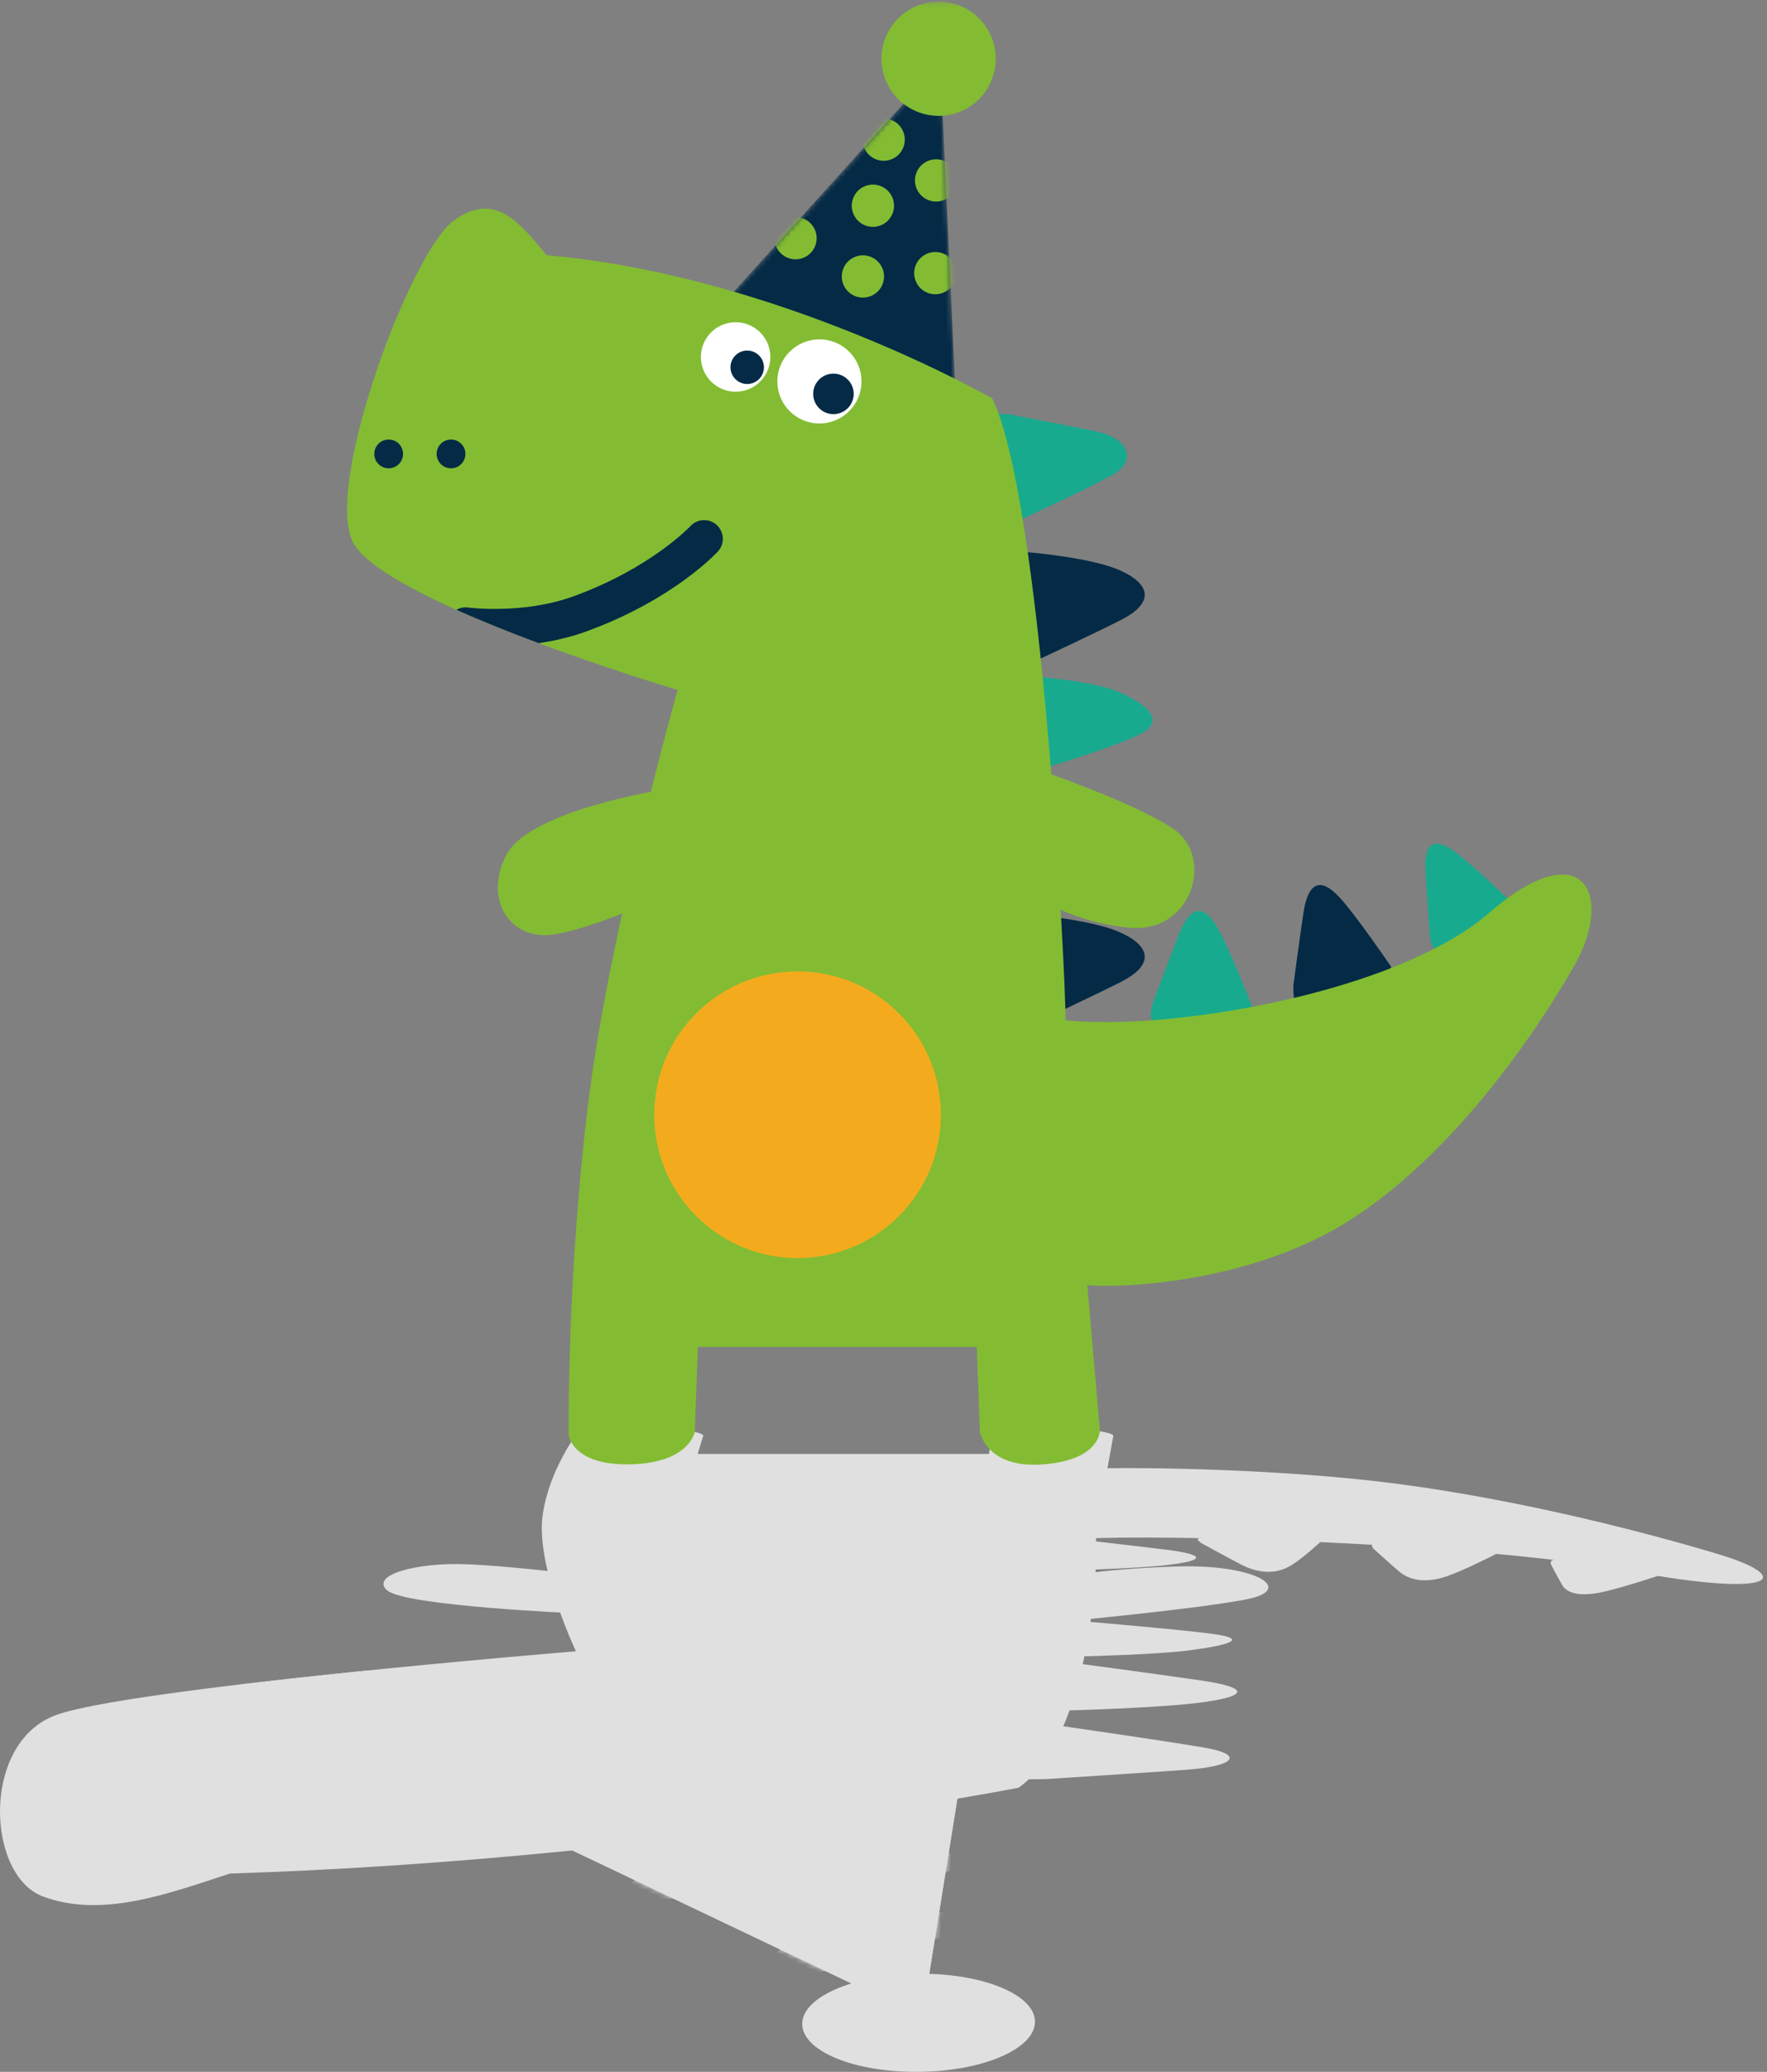 <?xml version="1.0" encoding="UTF-8" standalone="no"?>
<svg width="354px" height="415px" viewBox="0 0 354 415" version="1.1" xmlns="http://www.w3.org/2000/svg" xmlns:xlink="http://www.w3.org/1999/xlink" xmlns:sketch="http://www.bohemiancoding.com/sketch/ns">
    <rect x="0" y="0" width="354" height="415" fill="#808080" stroke="none"/>
    <!-- Generator: Sketch 3.4.4 (17249) - http://www.bohemiancoding.com/sketch -->
    <title>Page 1</title>
    <desc>Created with Sketch.</desc>
    <defs>
        <path id="path-1" d="M0.224,11.149 L79.767,49.046 L87.529,0.767"></path>
        <path id="path-3" d="M0.224,11.149 L79.767,49.046 L87.529,0.767"></path>
        <path id="path-5" d="M0.224,11.149 L79.767,49.046 L87.529,0.767"></path>
        <path id="path-7" d="M0.224,11.149 L79.767,49.046 L87.529,0.767"></path>
        <path id="path-9" d="M0.224,11.149 L79.767,49.046 L87.529,0.767"></path>
        <path id="path-11" d="M0.224,11.149 L79.767,49.046 L87.529,0.767"></path>
        <path id="path-13" d="M0.409,53.733 L51.676,72.102 L48.372,0.599 L0.409,53.733 Z"></path>
        <path id="path-15" d="M0.409,53.733 L51.676,72.102 L48.372,0.599"></path>
        <path id="path-17" d="M0.409,53.733 L51.676,72.102 L48.372,0.599"></path>
        <path id="path-19" d="M0.409,53.733 L51.676,72.102 L48.372,0.599"></path>
        <path id="path-21" d="M0.409,53.733 L51.676,72.102 L48.372,0.599"></path>
        <path id="path-23" d="M0.409,53.733 L51.676,72.102 L48.372,0.599"></path>
        <path id="path-25" d="M0.409,53.733 L51.676,72.102 L48.372,0.599"></path>
        <path id="path-27" d="M0,0.324 L353.196,0.324 L353.196,415 L0,415"></path>
    </defs>
    <g id="Page-1" stroke="none" stroke-width="1" fill="none" fill-rule="evenodd" sketch:type="MSPage">
        <g id="Desktop-HD" sketch:type="MSArtboardGroup" transform="translate(-831, -875)">
            <g id="Group" sketch:type="MSLayerGroup" transform="translate(-311, 684)">
                <g id="Page-1" transform="translate(1142, 191)">
                    <path d="M105.225,366.149 L184.767,404.046 L192.529,355.767 L105.225,366.149 Z" id="Fill-1" fill="#E0E0E0" sketch:type="MSShapeGroup"></path>
                    <path d="M105.224,366.149 L184.767,404.046 L192.529,355.767 L105.224,366.149 Z" id="Fill-2" fill="#E0E0E0" sketch:type="MSShapeGroup"></path>
                    <g id="Group-21" transform="translate(105, 355)">
                        <g id="Group-5">
                            <mask id="mask-2" sketch:name="Clip 4" fill="white">
                                <use xlink:href="#path-1"></use>
                            </mask>
                            <g id="Clip-4"></g>
                            <path d="M60.935,39.73 C56.552,40.351 51.981,39.45 50.761,37.739 C49.562,36.054 52.086,34.23 56.362,33.643 C60.616,33.059 65.09,33.907 66.397,35.559 C67.722,37.235 65.296,39.112 60.935,39.73" id="Fill-3" fill="#E0E0E0" sketch:type="MSShapeGroup" mask="url(#mask-2)"></path>
                        </g>
                        <g id="Group-8">
                            <mask id="mask-4" sketch:name="Clip 7" fill="white">
                                <use xlink:href="#path-3"></use>
                            </mask>
                            <g id="Clip-7"></g>
                            <path d="M81.675,33.496 C77.471,34.082 72.945,33.231 71.603,31.615 C70.283,30.022 72.57,28.296 76.676,27.74 C80.762,27.187 85.19,27.99 86.61,29.553 C88.049,31.139 85.859,32.913 81.675,33.496" id="Fill-6" fill="#E0E0E0" sketch:type="MSShapeGroup" mask="url(#mask-4)"></path>
                        </g>
                        <g id="Group-11">
                            <mask id="mask-6" sketch:name="Clip 10" fill="white">
                                <use xlink:href="#path-5"></use>
                            </mask>
                            <g id="Clip-10"></g>
                            <path d="M58.279,29.798 C54.084,30.364 49.726,29.542 48.577,27.98 C47.446,26.44 49.877,24.771 53.973,24.234 C58.05,23.7 62.32,24.476 63.549,25.987 C64.795,27.52 62.453,29.235 58.279,29.798" id="Fill-9" fill="#E0E0E0" sketch:type="MSShapeGroup" mask="url(#mask-6)"></path>
                        </g>
                        <g id="Group-14">
                            <mask id="mask-8" sketch:name="Clip 13" fill="white">
                                <use xlink:href="#path-7"></use>
                            </mask>
                            <g id="Clip-13"></g>
                            <path d="M81.98,20.54 C78.028,21.058 73.771,20.306 72.502,18.876 C71.253,17.465 73.4,15.936 77.264,15.443 C81.111,14.953 85.283,15.664 86.62,17.05 C87.974,18.455 85.914,20.024 81.98,20.54" id="Fill-12" fill="#E0E0E0" sketch:type="MSShapeGroup" mask="url(#mask-8)"></path>
                        </g>
                        <g id="Group-17">
                            <mask id="mask-10" sketch:name="Clip 16" fill="white">
                                <use xlink:href="#path-9"></use>
                            </mask>
                            <g id="Clip-16"></g>
                            <path d="M56.239,20.103 C52.23,20.62 48.077,19.87 46.991,18.446 C45.922,17.041 48.256,15.518 52.175,15.028 C56.076,14.539 60.149,15.249 61.309,16.628 C62.483,18.026 60.229,19.589 56.239,20.103" id="Fill-15" fill="#E0E0E0" sketch:type="MSShapeGroup" mask="url(#mask-10)"></path>
                        </g>
                        <g id="Group-20">
                            <mask id="mask-12" sketch:name="Clip 19" fill="white">
                                <use xlink:href="#path-11"></use>
                            </mask>
                            <g id="Clip-19"></g>
                            <path d="M30.758,25.237 C26.582,25.78 22.42,24.992 21.491,23.496 C20.577,22.021 23.167,20.421 27.245,19.906 C31.304,19.393 35.387,20.138 36.399,21.586 C37.424,23.055 34.914,24.697 30.758,25.237" id="Fill-18" fill="#E0E0E0" sketch:type="MSShapeGroup" mask="url(#mask-12)"></path>
                        </g>
                    </g>
                    <g id="Group-60" transform="translate(0, 286)" fill="#E0E0E0" sketch:type="MSShapeGroup">
                        <path d="M183.504,129 C170.078,129 159.912,124.305 160.764,118.759 C161.577,113.465 172.216,109.345 184.559,109.345 C196.901,109.345 207.098,113.465 207.343,118.759 C207.6,124.305 196.93,129 183.504,129" id="Fill-22"></path>
                        <path d="M209.532,70.362 C209.532,70.362 228.026,69.178 237.608,68.496 C247.12,67.82 249.782,65.49 240.975,64.001 C232.317,62.536 210.764,59.447 210.764,59.447 C210.764,59.447 207.817,58.375 204.469,64.818 C201.697,70.148 200.051,70.564 209.532,70.362" id="Fill-24"></path>
                        <path d="M240.663,23.09 C240.663,23.09 245.729,25.865 248.594,27.36 C251.523,28.888 255.009,29.534 258.169,27.83 C260.634,26.501 264.506,22.878 264.506,22.878 C264.506,22.878 263.693,22.321 250.258,22.099 C239.89,21.926 238.89,21.704 240.663,23.09" id="Fill-26"></path>
                        <path d="M275.097,24.148 C275.097,24.148 278.366,27.135 280.265,28.755 C282.218,30.414 285.341,31.25 289.736,29.777 C293.176,28.626 299.657,25.304 299.657,25.304 C299.657,25.304 299.201,24.711 285.537,23.728 C275.097,22.975 274.236,22.702 275.097,24.148" id="Fill-28"></path>
                        <path d="M310.666,27.252 C310.666,27.252 312.097,30.017 312.989,31.52 C313.901,33.055 316.332,33.932 321.168,32.869 C324.976,32.032 332.835,29.435 332.835,29.435 C332.835,29.435 332.735,28.888 320.546,27.374 C311.284,26.222 310.631,25.942 310.666,27.252" id="Fill-30"></path>
                        <path d="M214.98,56.573 C214.98,56.573 232.744,56.099 240.932,54.976 C249.632,53.783 250.919,52.107 240.376,50.57 C232.261,49.385 215.827,47.185 215.827,47.185 C215.827,47.185 213.061,46.258 210.137,51.816 C207.727,56.389 206.213,56.748 214.98,56.573" id="Fill-32"></path>
                        <path d="M211.969,28.611 C211.969,28.611 226.842,28.279 233.734,27.492 C241.073,26.654 242.226,25.473 233.423,24.386 C226.63,23.547 212.824,21.983 212.824,21.983 C212.824,21.983 210.501,21.322 207.97,25.268 C205.904,28.482 204.634,28.733 211.969,28.611" id="Fill-34"></path>
                        <path d="M218.156,45.743 C218.156,45.743 231.803,45.402 238.108,44.591 C244.83,43.727 251.13,42.401 242.975,41.281 C236.672,40.416 218.68,38.902 218.68,38.902 C218.68,38.902 216.509,38.216 214.339,42.298 C212.578,45.611 211.424,45.868 218.156,45.743" id="Fill-36"></path>
                        <path d="M204.083,72.081 C204.083,72.081 129.618,86.659 46.054,89.279 C33.345,93.45 20.323,98.234 8.608,93.876 C-2.624,89.69 -3.827,63.583 10.769,57.702 C24.427,52.197 115.379,44.756 115.379,44.756 C115.379,44.756 107.353,27.82 108.696,17.649 C109.856,8.836 115.411,1.389 115.411,1.389 C115.411,1.389 116.949,0.084 128.767,0.148 C140.596,0.213 140.906,1.521 140.906,1.521 L139.773,5.234 L198.127,5.234 L198.71,1.521 C198.71,1.521 199.93,-0.049 211.483,0.147 C223.079,0.343 223.048,1.588 223.048,1.588 L221.865,8.093 C228.835,7.945 256.95,8.167 280.4,11.276 C305.068,14.547 329.587,20.904 344.163,25.277 C359.711,29.942 355.983,34.165 326.745,28.721 C299.568,23.662 243.871,21.446 219.55,22.086 C220.023,24.893 218.986,61.426 204.083,72.081" id="Fill-38"></path>
                        <path d="M115.537,37.158 C115.537,37.158 81.141,35.702 77.557,32.554 C74.121,29.533 83.267,26.93 93.377,27.325 C103.543,27.72 119.449,29.84 119.449,29.84 L115.537,37.158 Z" id="Fill-40"></path>
                        <path d="M212.352,38.872 L211.454,30.148 C211.454,30.148 219.594,28.269 235.786,27.77 C251.857,27.273 259.704,32.446 249.589,34.382 C239.208,36.37 212.352,38.872 212.352,38.872" id="Fill-42"></path>
                        <path d="M124.297,16.742 C121.846,21.191 135.381,25.023 154.684,25.023 C173.99,25.023 189.828,21.191 190.049,16.742 C190.256,12.576 176.521,9.388 159.38,9.388 C142.241,9.388 126.592,12.576 124.297,16.742" id="Fill-44"></path>
                        <path d="M133.327,73.981 C132.44,76.622 138.066,78.818 145.919,78.818 C153.769,78.818 160.548,76.622 161.047,73.981 C161.53,71.415 155.859,69.381 148.393,69.381 C140.923,69.381 134.188,71.415 133.327,73.981" id="Fill-46"></path>
                        <path d="M145.508,72.595 C145.168,73.839 147.891,74.859 151.594,74.859 C155.299,74.859 158.509,73.839 158.76,72.595 C159.008,71.367 156.275,70.383 152.658,70.383 C149.042,70.383 145.843,71.367 145.508,72.595" id="Fill-48"></path>
                        <path d="M106.834,76.763 C105.781,79.004 110.219,80.859 116.764,80.859 C123.32,80.859 129.268,79.004 130.048,76.763 C130.81,74.573 126.331,72.834 120.043,72.834 C113.766,72.834 107.862,74.573 106.834,76.763" id="Fill-50"></path>
                        <path d="M117.211,75.58 C116.768,76.64 118.92,77.506 122.023,77.506 C125.119,77.506 127.945,76.64 128.326,75.58 C128.701,74.534 126.539,73.692 123.505,73.692 C120.463,73.692 117.648,74.534 117.211,75.58" id="Fill-52"></path>
                        <path d="M28.32,66.189 C27.553,67.012 28.975,67.684 31.507,67.684 C34.038,67.684 36.679,67.012 37.404,66.189 C38.123,65.374 36.684,64.718 34.195,64.718 C31.704,64.718 29.079,65.374 28.32,66.189" id="Fill-54"></path>
                        <path d="M8.627,66.189 C7.771,67.012 9.121,67.684 11.655,67.684 C14.179,67.684 16.896,67.012 17.711,66.189 C18.519,65.374 17.149,64.718 14.666,64.718 C12.173,64.718 9.475,65.374 8.627,66.189" id="Fill-56"></path>
                        <path d="M121.359,56.673 C123.132,57.383 122.499,58.486 119.909,59.149 C117.306,59.814 113.731,59.765 111.952,59.042 C111.857,59.004 102.256,55.176 81.156,52.644 C67.606,51.02 51.288,51.626 50.971,51.638 C49.717,51.688 48.622,51.607 47.78,51.441 C56.262,50.427 65.258,49.457 73.814,48.59 C78.084,48.781 82.591,49.095 86.949,49.607 C110.265,52.34 120.905,56.495 121.359,56.673" id="Fill-58"></path>
                    </g>
                    <g id="Group-82" transform="translate(140, 12)">
                        <g id="Group-63">
                            <mask id="mask-14" sketch:name="Clip 62" fill="white">
                                <use xlink:href="#path-13"></use>
                            </mask>
                            <g id="Clip-62"></g>
                            <path d="M0.409,53.732 L51.676,72.101 L48.372,0.599 L0.409,53.732 Z" id="Fill-61" fill="#042A46" sketch:type="MSShapeGroup" mask="url(#mask-14)"></path>
                        </g>
                        <g id="Group-66">
                            <mask id="mask-16" sketch:name="Clip 65" fill="white">
                                <use xlink:href="#path-15"></use>
                            </mask>
                            <g id="Clip-65"></g>
                            <path d="M38.462,11.988 C36.262,11.2 33.84,12.345 33.051,14.547 C32.263,16.748 33.407,19.17 35.607,19.957 C37.809,20.746 40.231,19.602 41.02,17.401 C41.808,15.201 40.663,12.777 38.462,11.988" id="Fill-64" fill="#83BC32" sketch:type="MSShapeGroup" mask="url(#mask-16)"></path>
                        </g>
                        <g id="Group-69">
                            <mask id="mask-18" sketch:name="Clip 68" fill="white">
                                <use xlink:href="#path-17"></use>
                            </mask>
                            <g id="Clip-68"></g>
                            <path d="M48.963,20.155 C46.763,19.367 44.341,20.512 43.552,22.713 C42.764,24.914 43.908,27.336 46.109,28.124 C48.31,28.912 50.732,27.769 51.521,25.568 C52.309,23.367 51.164,20.943 48.963,20.155" id="Fill-67" fill="#83BC32" sketch:type="MSShapeGroup" mask="url(#mask-18)"></path>
                        </g>
                        <g id="Group-72">
                            <mask id="mask-20" sketch:name="Clip 71" fill="white">
                                <use xlink:href="#path-19"></use>
                            </mask>
                            <g id="Clip-71"></g>
                            <path d="M36.303,25.225 C34.103,24.437 31.681,25.582 30.892,27.783 C30.104,29.984 31.248,32.406 33.449,33.194 C35.65,33.982 38.072,32.839 38.861,30.638 C39.649,28.437 38.504,26.013 36.303,25.225" id="Fill-70" fill="#83BC32" sketch:type="MSShapeGroup" mask="url(#mask-20)"></path>
                        </g>
                        <g id="Group-75">
                            <mask id="mask-22" sketch:name="Clip 74" fill="white">
                                <use xlink:href="#path-21"></use>
                            </mask>
                            <g id="Clip-74"></g>
                            <path d="M48.803,38.725 C46.603,37.937 44.181,39.082 43.392,41.283 C42.604,43.484 43.748,45.906 45.949,46.694 C48.15,47.482 50.572,46.339 51.361,44.138 C52.149,41.937 51.004,39.513 48.803,38.725" id="Fill-73" fill="#83BC32" sketch:type="MSShapeGroup" mask="url(#mask-22)"></path>
                        </g>
                        <g id="Group-78">
                            <mask id="mask-24" sketch:name="Clip 77" fill="white">
                                <use xlink:href="#path-23"></use>
                            </mask>
                            <g id="Clip-77"></g>
                            <path d="M34.303,39.392 C32.103,38.603 29.681,39.749 28.892,41.95 C28.104,44.151 29.248,46.573 31.449,47.361 C33.65,48.15 36.072,47.005 36.861,44.804 C37.649,42.605 36.504,40.181 34.303,39.392" id="Fill-76" fill="#83BC32" sketch:type="MSShapeGroup" mask="url(#mask-24)"></path>
                        </g>
                        <g id="Group-81">
                            <mask id="mask-26" sketch:name="Clip 80" fill="white">
                                <use xlink:href="#path-25"></use>
                            </mask>
                            <g id="Clip-80"></g>
                            <path d="M20.803,31.726 C18.603,30.937 16.181,32.083 15.392,34.283 C14.604,36.484 15.748,38.906 17.949,39.695 C20.15,40.483 22.572,39.339 23.361,37.138 C24.149,34.938 23.004,32.514 20.803,31.726" id="Fill-79" fill="#83BC32" sketch:type="MSShapeGroup" mask="url(#mask-26)"></path>
                        </g>
                    </g>
                    <g id="Group-122">
                        <g id="Group-85">
                            <mask id="mask-28" sketch:name="Clip 84" fill="white">
                                <use xlink:href="#path-27"></use>
                            </mask>
                            <g id="Clip-84"></g>
                            <path d="M188.039,0.324 C181.721,0.324 176.598,5.447 176.598,11.765 C176.598,18.084 181.721,23.207 188.039,23.207 C194.357,23.207 199.48,18.084 199.48,11.765 C199.48,5.447 194.357,0.324 188.039,0.324" id="Fill-83" fill="#83BC32" sketch:type="MSShapeGroup" mask="url(#mask-28)"></path>
                        </g>
                        <path d="M202.225,82.993 C202.225,82.993 213.816,85.206 219.89,86.494 C225.964,87.78 228.071,92.287 222.699,95.227 C217.33,98.17 203.541,104.538 203.541,104.538 C203.541,104.538 201.646,106.799 199.238,93.607 C197.371,83.39 196.345,82.619 202.225,82.993" id="Fill-86" fill="#17AA8F" sketch:type="MSShapeGroup"></path>
                        <path d="M230.921,200.968 C230.921,200.968 234.331,191.847 236.223,187.079 C238.115,182.31 240.692,180.326 243.794,185.601 C246.266,189.806 250.87,201.679 250.87,201.679 C250.87,201.679 250.42,203.56 239.238,204.316 C230.585,204.906 229.803,205.662 230.921,200.968" id="Fill-88" fill="#17AA8F" sketch:type="MSShapeGroup"></path>
                        <path d="M259.107,197.447 C259.107,197.447 260.382,187.79 261.153,182.721 C261.93,177.648 263.998,175.135 268.202,179.582 C271.552,183.122 278.705,193.66 278.705,193.66 C278.705,193.66 278.69,195.595 267.961,198.838 C259.662,201.355 259.073,202.274 259.107,197.447" id="Fill-90" fill="#042A46" sketch:type="MSShapeGroup"></path>
                        <path d="M286.445,187.421 C286.445,187.421 285.813,178.853 285.57,174.329 C285.327,169.809 286.666,167.266 291.094,170.351 C294.627,172.81 302.697,180.629 302.697,180.629 C302.697,180.629 303.031,182.31 294.346,187.036 C287.623,190.698 287.276,191.597 286.445,187.421" id="Fill-92" fill="#17AA8F" sketch:type="MSShapeGroup"></path>
                        <path d="M206.523,110.668 C206.523,110.668 218.491,111.699 224.189,114.165 C230.327,116.818 231.576,120.613 224.604,124.162 C219.149,126.941 207.84,132.211 207.84,132.211 C207.84,132.211 205.947,134.475 203.539,121.279 C201.672,111.068 200.643,110.289 206.523,110.668" id="Fill-94" fill="#042A46" sketch:type="MSShapeGroup"></path>
                        <path d="M206.523,183.168 C206.523,183.168 218.491,184.199 224.189,186.665 C230.327,189.318 231.576,193.113 224.604,196.662 C219.149,199.441 207.84,204.711 207.84,204.711 C207.84,204.711 205.947,206.975 203.539,193.779 C201.672,183.568 200.643,182.789 206.523,183.168" id="Fill-96" fill="#042A46" sketch:type="MSShapeGroup"></path>
                        <path d="M209.628,135.744 C209.628,135.744 219.442,136.59 224.113,138.613 C229.146,140.791 234.043,144.182 228.33,147.09 C223.857,149.365 210.708,153.409 210.708,153.409 C210.708,153.409 209.153,155.267 207.178,144.447 C205.648,136.07 204.805,135.435 209.628,135.744" id="Fill-98" fill="#17AA8F" sketch:type="MSShapeGroup"></path>
                        <path d="M198.804,79.83 C198.804,79.83 156.047,55.18 109.545,51.123 C104.24,44.877 99.248,38.014 90.82,44.252 C82.396,50.496 65.227,96.062 70.534,108.234 C75.839,120.406 135.761,138.198 135.761,138.198 C135.761,138.198 122.341,185.633 117.973,219.963 C113.603,254.293 113.915,287.377 113.915,287.377 C113.915,287.377 114.538,293.618 126.4,293.307 C138.258,292.995 139.196,286.752 139.196,286.752 L139.818,269.781 L195.682,269.781 L196.306,286.752 C196.306,286.752 197.557,294.263 209.103,293.314 C220.652,292.37 220.337,286.439 220.337,286.439 L217.842,257.415 C224.396,258.041 250.613,257.103 270.587,244.307 C290.56,231.512 306.788,208.417 315.216,193.748 C323.643,179.08 317.089,166.596 298.365,182.825 C279.636,199.055 234.071,206.545 213.475,204.357 C213.475,194.998 208.792,100.432 198.804,79.83" id="Fill-100" fill="#83BC32" sketch:type="MSShapeGroup"></path>
                        <path d="M132.951,158.169 C132.951,158.169 106.111,162.227 101.431,171.274 C96.751,180.327 102.369,188.44 110.795,187.191 C119.22,185.946 132.951,179.391 132.951,179.391 L132.951,158.169 Z" id="Fill-102" fill="#83BC32" sketch:type="MSShapeGroup"></path>
                        <path d="M205.984,153.49 L205.984,178.454 C205.984,178.454 212.673,184.23 225.783,185.789 C238.887,187.353 243.432,171.59 235.005,165.972 C226.582,160.353 205.984,153.49 205.984,153.49" id="Fill-104" fill="#83BC32" sketch:type="MSShapeGroup"></path>
                        <path d="M131.071,223.285 C131.071,207.426 143.924,194.573 159.781,194.573 C175.641,194.573 188.495,207.426 188.495,223.285 C188.495,239.144 175.641,252 159.781,252 C143.924,252 131.071,239.144 131.071,223.285" id="Fill-106" fill="#F3AB1D" sketch:type="MSShapeGroup"></path>
                        <path d="M155.736,76.402 C155.736,71.75 159.508,67.976 164.163,67.976 C168.816,67.976 172.59,71.75 172.59,76.402 C172.59,81.05 168.816,84.826 164.163,84.826 C159.508,84.826 155.736,81.05 155.736,76.402" id="Fill-108" fill="#FFFFFF" sketch:type="MSShapeGroup"></path>
                        <path d="M162.912,78.896 C162.912,76.656 164.728,74.839 166.97,74.839 C169.212,74.839 171.029,76.656 171.029,78.896 C171.029,81.137 169.212,82.955 166.97,82.955 C164.728,82.955 162.912,81.137 162.912,78.896" id="Fill-110" fill="#042A46" sketch:type="MSShapeGroup"></path>
                        <path d="M140.421,71.504 C140.421,67.659 143.534,64.546 147.374,64.546 C151.22,64.546 154.33,67.659 154.33,71.504 C154.33,75.347 151.22,78.463 147.374,78.463 C143.534,78.463 140.421,75.347 140.421,71.504" id="Fill-112" fill="#FFFFFF" sketch:type="MSShapeGroup"></path>
                        <path d="M146.343,73.568 C146.343,71.716 147.843,70.218 149.696,70.218 C151.543,70.218 153.044,71.716 153.044,73.568 C153.044,75.416 151.543,76.918 149.696,76.918 C147.843,76.918 146.343,75.416 146.343,73.568" id="Fill-114" fill="#042A46" sketch:type="MSShapeGroup"></path>
                        <path d="M87.476,90.922 C87.476,89.329 88.764,88.04 90.357,88.04 C91.949,88.04 93.238,89.329 93.238,90.922 C93.238,92.514 91.949,93.805 90.357,93.805 C88.764,93.805 87.476,92.514 87.476,90.922" id="Fill-116" fill="#042A46" sketch:type="MSShapeGroup"></path>
                        <path d="M74.986,90.922 C74.986,89.329 76.275,88.04 77.868,88.04 C79.457,88.04 80.748,89.329 80.748,90.922 C80.748,92.514 79.457,93.805 77.868,93.805 C76.275,93.805 74.986,92.514 74.986,90.922" id="Fill-118" fill="#042A46" sketch:type="MSShapeGroup"></path>
                        <path d="M143.833,110.452 C145.224,108.92 145.116,106.566 143.595,105.164 C142.076,103.771 139.71,103.873 138.309,105.39 C138.233,105.47 130.485,113.724 115.053,119.39 C104.894,123.116 93.962,121.717 93.751,121.689 C92.916,121.576 92.111,121.761 91.428,122.143 C96.689,124.496 102.4,126.772 107.925,128.83 C111.023,128.375 114.34,127.63 117.633,126.418 C134.904,120.082 143.477,110.838 143.833,110.452" id="Fill-120" fill="#042A46" sketch:type="MSShapeGroup"></path>
                    </g>
                </g>
            </g>
        </g>
    </g>
</svg>